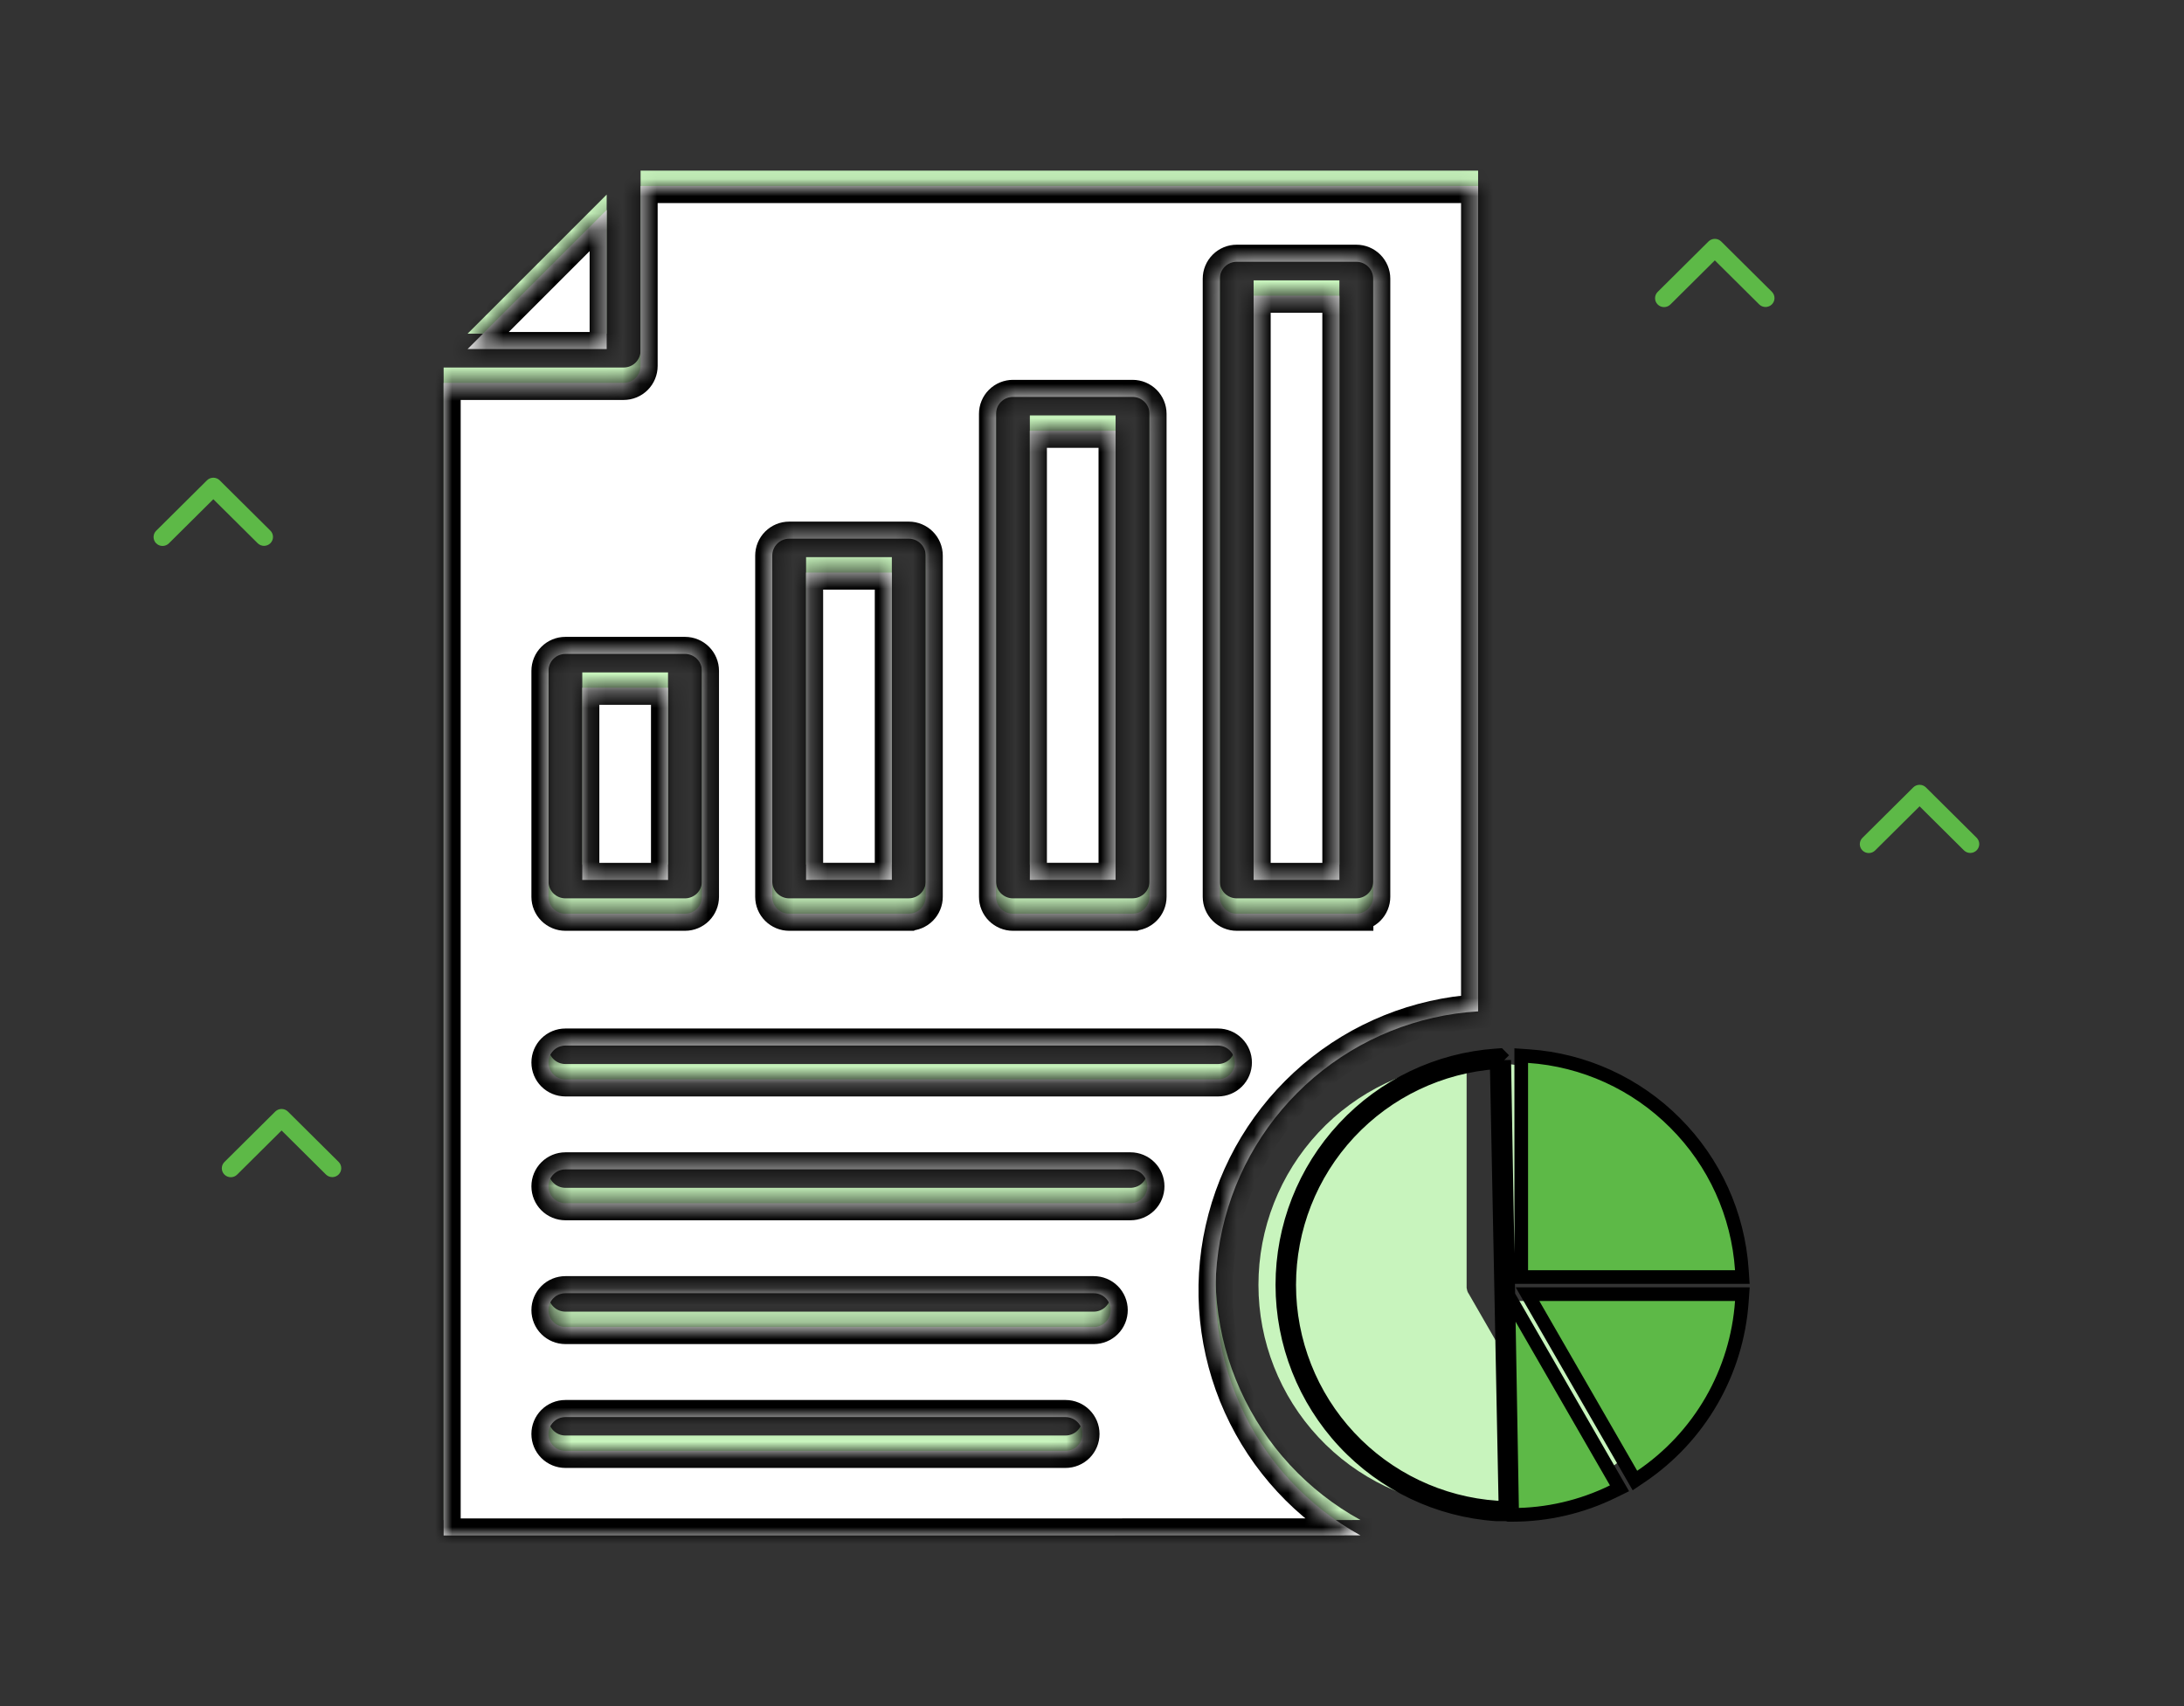 <svg width="128" height="100" viewBox="0 0 128 100" fill="none" xmlns="http://www.w3.org/2000/svg">
<rect x="0" y="0" width="128" height="100" fill="#333333" stroke="none"/>
<path d="M9.154 31.847C9.253 31.945 9.387 32 9.526 32C9.666 32 9.8 31.945 9.898 31.847L12.503 29.261L15.108 31.847C15.207 31.942 15.34 31.995 15.478 31.994C15.616 31.992 15.748 31.938 15.846 31.841C15.943 31.744 15.999 31.613 16 31.476C16.001 31.339 15.948 31.207 15.852 31.108L12.875 28.153C12.777 28.055 12.643 28 12.503 28C12.364 28 12.23 28.055 12.131 28.153L9.154 31.108C9.055 31.206 9 31.339 9 31.478C9 31.616 9.055 31.749 9.154 31.847Z" fill="#5DB947"/>
<path d="M13.154 68.847C13.253 68.945 13.387 69 13.526 69C13.666 69 13.8 68.945 13.898 68.847L16.503 66.261L19.108 68.847C19.207 68.942 19.34 68.995 19.478 68.994C19.616 68.993 19.748 68.938 19.846 68.841C19.943 68.744 19.999 68.613 20 68.476C20.001 68.339 19.948 68.207 19.852 68.108L16.875 65.153C16.777 65.055 16.643 65 16.503 65C16.364 65 16.23 65.055 16.131 65.153L13.154 68.108C13.055 68.206 13 68.339 13 68.478C13 68.616 13.055 68.749 13.154 68.847Z" fill="#5DB947"/>
<path d="M109.154 49.847C109.253 49.945 109.387 50 109.526 50C109.666 50 109.8 49.945 109.898 49.847L112.503 47.261L115.108 49.847C115.207 49.942 115.34 49.995 115.478 49.994C115.616 49.992 115.748 49.938 115.846 49.841C115.943 49.744 115.999 49.613 116 49.476C116.001 49.339 115.948 49.207 115.852 49.108L112.875 46.153C112.777 46.055 112.643 46 112.503 46C112.364 46 112.23 46.055 112.131 46.153L109.154 49.108C109.055 49.206 109 49.339 109 49.478C109 49.616 109.055 49.749 109.154 49.847Z" fill="#5DB947"/>
<path fill-rule="evenodd" clip-rule="evenodd" d="M94.15 86.207C95.798 85.093 97.171 83.618 98.164 81.894C99.158 80.17 99.746 78.242 99.885 76.255H88.415L94.15 86.207ZM85.956 62.301V75.379V75.423V75.444V75.461V75.483C85.958 75.497 85.96 75.511 85.964 75.524L85.969 75.546L85.974 75.564V75.569L85.978 75.586V75.591L85.983 75.607L85.988 75.627V75.635V75.642L85.996 75.66L86.001 75.675V75.68L86.008 75.695L86.014 75.708V75.714L86.021 75.727V75.731L86.03 75.749L86.04 75.767L86.045 75.774L86.049 75.781L86.07 75.814L92.554 87.063C90.768 87.939 88.805 88.393 86.816 88.39H86.669C86.594 88.371 86.517 88.361 86.44 88.361H85.924C82.623 88.135 79.53 86.662 77.272 84.24C75.013 81.819 73.756 78.628 73.755 75.314C73.754 72 75.009 68.809 77.266 66.386C79.523 63.962 82.615 62.488 85.915 62.26L85.956 62.301ZM96.091 66.101C93.864 63.864 90.901 62.514 87.754 62.301V74.451H99.885C99.672 71.299 98.324 68.332 96.091 66.101Z" fill="#C8F4BD"/>
<path fill-rule="evenodd" clip-rule="evenodd" d="M33.136 76.879C32.873 76.879 32.621 76.775 32.435 76.589C32.249 76.403 32.145 76.151 32.145 75.888C32.145 75.625 32.249 75.373 32.435 75.187C32.621 75.001 32.873 74.897 33.136 74.897H64.105C64.368 74.897 64.62 75.001 64.805 75.187C64.991 75.373 65.096 75.625 65.096 75.888C65.096 76.151 64.991 76.403 64.805 76.589C64.62 76.775 64.368 76.879 64.105 76.879H33.136ZM33.136 69.622C32.873 69.622 32.621 69.518 32.435 69.332C32.249 69.146 32.145 68.894 32.145 68.631C32.145 68.368 32.249 68.116 32.435 67.93C32.621 67.744 32.873 67.64 33.136 67.64H66.255C66.518 67.64 66.77 67.744 66.956 67.93C67.142 68.116 67.247 68.368 67.247 68.631C67.247 68.894 67.142 69.146 66.956 69.332C66.77 69.518 66.518 69.622 66.255 69.622H33.136ZM33.136 62.365C32.873 62.365 32.621 62.261 32.435 62.075C32.249 61.889 32.145 61.637 32.145 61.374C32.145 61.111 32.249 60.859 32.435 60.673C32.621 60.487 32.873 60.383 33.136 60.383H71.381C71.644 60.383 71.896 60.487 72.082 60.673C72.268 60.859 72.373 61.111 72.373 61.374C72.373 61.637 72.268 61.889 72.082 62.075C71.896 62.261 71.644 62.365 71.381 62.365H33.136ZM35.557 11.404L27.404 19.559H35.557V11.404ZM79.739 89.094C76.626 87.385 74.153 84.71 72.692 81.473C71.231 78.236 70.861 74.611 71.639 71.146C72.416 67.68 74.299 64.561 77.002 62.258C79.706 59.955 83.085 58.593 86.63 58.377V10H37.543V20.55C37.543 20.813 37.439 21.065 37.253 21.251C37.067 21.437 36.815 21.541 36.552 21.541H26V89.099C64.781 89.099 51.692 89.099 56.108 89.099C75.997 89.099 72.942 89.094 79.739 89.093V89.094ZM79.491 52.655H72.482C72.219 52.655 71.967 52.55 71.781 52.365C71.595 52.179 71.49 51.927 71.49 51.664V15.433C71.49 15.17 71.595 14.918 71.781 14.732C71.967 14.546 72.219 14.442 72.482 14.442H79.491C79.754 14.442 80.006 14.546 80.192 14.732C80.377 14.918 80.482 15.17 80.482 15.433V51.662C80.482 51.925 80.377 52.177 80.192 52.363C80.006 52.549 79.754 52.653 79.491 52.653V52.655ZM73.472 50.673V16.433H78.5V50.673H73.472ZM66.376 52.655H59.367C59.237 52.655 59.108 52.629 58.988 52.579C58.867 52.53 58.758 52.457 58.666 52.365C58.574 52.273 58.501 52.163 58.451 52.043C58.402 51.923 58.376 51.794 58.376 51.664V23.354C58.376 23.224 58.402 23.095 58.451 22.975C58.501 22.855 58.574 22.745 58.666 22.653C58.758 22.561 58.867 22.488 58.988 22.439C59.108 22.389 59.237 22.363 59.367 22.363H66.379C66.642 22.363 66.894 22.468 67.08 22.653C67.266 22.839 67.37 23.091 67.37 23.354V51.662C67.37 51.925 67.266 52.177 67.08 52.363C66.894 52.549 66.642 52.653 66.379 52.653L66.376 52.655ZM60.357 50.673V24.347H65.383V50.669L60.357 50.673ZM53.261 52.655H46.252C45.989 52.655 45.737 52.55 45.551 52.365C45.365 52.179 45.261 51.927 45.261 51.664V31.664C45.261 31.402 45.365 31.149 45.551 30.964C45.737 30.778 45.989 30.673 46.252 30.673H53.264C53.526 30.673 53.778 30.778 53.964 30.964C54.15 31.149 54.255 31.402 54.255 31.664V51.662C54.255 51.925 54.15 52.177 53.964 52.363C53.778 52.549 53.526 52.653 53.264 52.653L53.261 52.655ZM47.242 50.673V32.657H52.27V50.669L47.242 50.673ZM40.145 52.655H33.136C32.873 52.655 32.621 52.55 32.435 52.365C32.249 52.179 32.145 51.927 32.145 51.664V38.419C32.145 38.156 32.249 37.904 32.435 37.718C32.621 37.532 32.873 37.427 33.136 37.427H40.148C40.411 37.427 40.663 37.532 40.849 37.718C41.035 37.904 41.139 38.156 41.139 38.419V51.664C41.139 51.927 41.035 52.179 40.849 52.365C40.663 52.55 40.411 52.655 40.148 52.655H40.145ZM34.126 50.673V39.41H39.153V50.673H34.126ZM33.135 84.139C32.872 84.139 32.62 84.034 32.434 83.849C32.249 83.663 32.144 83.41 32.144 83.148C32.144 82.885 32.249 82.633 32.434 82.447C32.62 82.261 32.872 82.156 33.135 82.156H62.45C62.712 82.156 62.965 82.261 63.15 82.447C63.336 82.633 63.441 82.885 63.441 83.148C63.441 83.41 63.336 83.663 63.15 83.849C62.965 84.034 62.712 84.139 62.45 84.139H33.135Z" fill="#C8F4BD"/>
<mask id="path-6-inside-1_163_689" fill="white">
<path fill-rule="evenodd" clip-rule="evenodd" d="M33.136 77.78C32.873 77.78 32.621 77.676 32.435 77.49C32.249 77.304 32.145 77.052 32.145 76.789C32.145 76.526 32.249 76.274 32.435 76.088C32.621 75.902 32.873 75.798 33.136 75.798H64.105C64.368 75.798 64.62 75.902 64.805 76.088C64.991 76.274 65.096 76.526 65.096 76.789C65.096 77.052 64.991 77.304 64.805 77.49C64.62 77.676 64.368 77.78 64.105 77.78H33.136ZM33.136 70.523C32.873 70.523 32.621 70.419 32.435 70.233C32.249 70.047 32.145 69.795 32.145 69.532C32.145 69.269 32.249 69.017 32.435 68.831C32.621 68.645 32.873 68.541 33.136 68.541H66.255C66.518 68.541 66.77 68.645 66.956 68.831C67.142 69.017 67.247 69.269 67.247 69.532C67.247 69.795 67.142 70.047 66.956 70.233C66.77 70.419 66.518 70.523 66.255 70.523H33.136ZM33.136 63.266C32.873 63.266 32.621 63.162 32.435 62.976C32.249 62.79 32.145 62.538 32.145 62.275C32.145 62.013 32.249 61.76 32.435 61.575C32.621 61.389 32.873 61.284 33.136 61.284H71.381C71.644 61.284 71.896 61.389 72.082 61.575C72.268 61.76 72.373 62.013 72.373 62.275C72.373 62.538 72.268 62.79 72.082 62.976C71.896 63.162 71.644 63.266 71.381 63.266H33.136ZM35.557 12.305L27.404 20.46H35.557V12.305ZM79.739 89.996C76.626 88.286 74.153 85.611 72.692 82.374C71.231 79.137 70.861 75.512 71.639 72.047C72.416 68.581 74.299 65.462 77.002 63.159C79.706 60.856 83.085 59.494 86.63 59.279V10.901H37.543V21.451C37.543 21.714 37.439 21.966 37.253 22.152C37.067 22.338 36.815 22.442 36.552 22.442H26V90C64.781 90 51.692 90 56.108 90C75.997 90 72.942 89.995 79.739 89.994V89.996ZM79.491 53.556H72.482C72.219 53.556 71.967 53.452 71.781 53.266C71.595 53.08 71.49 52.828 71.49 52.565V16.334C71.49 16.072 71.595 15.819 71.781 15.633C71.967 15.448 72.219 15.343 72.482 15.343H79.491C79.754 15.343 80.006 15.448 80.192 15.633C80.377 15.819 80.482 16.072 80.482 16.334V52.563C80.482 52.826 80.377 53.078 80.192 53.264C80.006 53.45 79.754 53.554 79.491 53.554V53.556ZM73.472 51.574V17.334H78.5V51.574H73.472ZM66.376 53.556H59.367C59.237 53.556 59.108 53.53 58.988 53.481C58.867 53.431 58.758 53.358 58.666 53.266C58.574 53.174 58.501 53.064 58.451 52.944C58.402 52.824 58.376 52.695 58.376 52.565V24.255C58.376 24.125 58.402 23.996 58.451 23.876C58.501 23.756 58.574 23.646 58.666 23.555C58.758 23.462 58.867 23.39 58.988 23.34C59.108 23.29 59.237 23.264 59.367 23.264H66.379C66.642 23.264 66.894 23.369 67.08 23.555C67.266 23.74 67.37 23.992 67.37 24.255V52.563C67.37 52.826 67.266 53.078 67.08 53.264C66.894 53.45 66.642 53.554 66.379 53.554L66.376 53.556ZM60.357 51.574V25.248H65.383V51.57L60.357 51.574ZM53.261 53.556H46.252C45.989 53.556 45.737 53.452 45.551 53.266C45.365 53.08 45.261 52.828 45.261 52.565V32.566C45.261 32.303 45.365 32.051 45.551 31.865C45.737 31.679 45.989 31.574 46.252 31.574H53.264C53.526 31.574 53.778 31.679 53.964 31.865C54.15 32.051 54.255 32.303 54.255 32.566V52.563C54.255 52.826 54.15 53.078 53.964 53.264C53.778 53.45 53.526 53.554 53.264 53.554L53.261 53.556ZM47.242 51.574V33.559H52.27V51.57L47.242 51.574ZM40.145 53.556H33.136C32.873 53.556 32.621 53.452 32.435 53.266C32.249 53.08 32.145 52.828 32.145 52.565V39.32C32.145 39.057 32.249 38.805 32.435 38.619C32.621 38.433 32.873 38.329 33.136 38.329H40.148C40.411 38.329 40.663 38.433 40.849 38.619C41.035 38.805 41.139 39.057 41.139 39.32V52.565C41.139 52.828 41.035 53.08 40.849 53.266C40.663 53.452 40.411 53.556 40.148 53.556H40.145ZM34.126 51.574V40.311H39.153V51.574H34.126ZM33.135 85.04C32.872 85.04 32.62 84.936 32.434 84.75C32.249 84.564 32.144 84.312 32.144 84.049C32.144 83.786 32.249 83.534 32.434 83.348C32.62 83.162 32.872 83.058 33.135 83.058H62.45C62.712 83.058 62.965 83.162 63.15 83.348C63.336 83.534 63.441 83.786 63.441 84.049C63.441 84.312 63.336 84.564 63.15 84.75C62.965 84.936 62.712 85.04 62.45 85.04H33.135Z"/>
</mask>
<path fill-rule="evenodd" clip-rule="evenodd" d="M33.136 77.78C32.873 77.78 32.621 77.676 32.435 77.49C32.249 77.304 32.145 77.052 32.145 76.789C32.145 76.526 32.249 76.274 32.435 76.088C32.621 75.902 32.873 75.798 33.136 75.798H64.105C64.368 75.798 64.62 75.902 64.805 76.088C64.991 76.274 65.096 76.526 65.096 76.789C65.096 77.052 64.991 77.304 64.805 77.49C64.62 77.676 64.368 77.78 64.105 77.78H33.136ZM33.136 70.523C32.873 70.523 32.621 70.419 32.435 70.233C32.249 70.047 32.145 69.795 32.145 69.532C32.145 69.269 32.249 69.017 32.435 68.831C32.621 68.645 32.873 68.541 33.136 68.541H66.255C66.518 68.541 66.77 68.645 66.956 68.831C67.142 69.017 67.247 69.269 67.247 69.532C67.247 69.795 67.142 70.047 66.956 70.233C66.77 70.419 66.518 70.523 66.255 70.523H33.136ZM33.136 63.266C32.873 63.266 32.621 63.162 32.435 62.976C32.249 62.79 32.145 62.538 32.145 62.275C32.145 62.013 32.249 61.76 32.435 61.575C32.621 61.389 32.873 61.284 33.136 61.284H71.381C71.644 61.284 71.896 61.389 72.082 61.575C72.268 61.76 72.373 62.013 72.373 62.275C72.373 62.538 72.268 62.79 72.082 62.976C71.896 63.162 71.644 63.266 71.381 63.266H33.136ZM35.557 12.305L27.404 20.46H35.557V12.305ZM79.739 89.996C76.626 88.286 74.153 85.611 72.692 82.374C71.231 79.137 70.861 75.512 71.639 72.047C72.416 68.581 74.299 65.462 77.002 63.159C79.706 60.856 83.085 59.494 86.63 59.279V10.901H37.543V21.451C37.543 21.714 37.439 21.966 37.253 22.152C37.067 22.338 36.815 22.442 36.552 22.442H26V90C64.781 90 51.692 90 56.108 90C75.997 90 72.942 89.995 79.739 89.994V89.996ZM79.491 53.556H72.482C72.219 53.556 71.967 53.452 71.781 53.266C71.595 53.08 71.49 52.828 71.49 52.565V16.334C71.49 16.072 71.595 15.819 71.781 15.633C71.967 15.448 72.219 15.343 72.482 15.343H79.491C79.754 15.343 80.006 15.448 80.192 15.633C80.377 15.819 80.482 16.072 80.482 16.334V52.563C80.482 52.826 80.377 53.078 80.192 53.264C80.006 53.45 79.754 53.554 79.491 53.554V53.556ZM73.472 51.574V17.334H78.5V51.574H73.472ZM66.376 53.556H59.367C59.237 53.556 59.108 53.53 58.988 53.481C58.867 53.431 58.758 53.358 58.666 53.266C58.574 53.174 58.501 53.064 58.451 52.944C58.402 52.824 58.376 52.695 58.376 52.565V24.255C58.376 24.125 58.402 23.996 58.451 23.876C58.501 23.756 58.574 23.646 58.666 23.555C58.758 23.462 58.867 23.39 58.988 23.34C59.108 23.29 59.237 23.264 59.367 23.264H66.379C66.642 23.264 66.894 23.369 67.08 23.555C67.266 23.74 67.37 23.992 67.37 24.255V52.563C67.37 52.826 67.266 53.078 67.08 53.264C66.894 53.45 66.642 53.554 66.379 53.554L66.376 53.556ZM60.357 51.574V25.248H65.383V51.57L60.357 51.574ZM53.261 53.556H46.252C45.989 53.556 45.737 53.452 45.551 53.266C45.365 53.08 45.261 52.828 45.261 52.565V32.566C45.261 32.303 45.365 32.051 45.551 31.865C45.737 31.679 45.989 31.574 46.252 31.574H53.264C53.526 31.574 53.778 31.679 53.964 31.865C54.15 32.051 54.255 32.303 54.255 32.566V52.563C54.255 52.826 54.15 53.078 53.964 53.264C53.778 53.45 53.526 53.554 53.264 53.554L53.261 53.556ZM47.242 51.574V33.559H52.27V51.57L47.242 51.574ZM40.145 53.556H33.136C32.873 53.556 32.621 53.452 32.435 53.266C32.249 53.08 32.145 52.828 32.145 52.565V39.32C32.145 39.057 32.249 38.805 32.435 38.619C32.621 38.433 32.873 38.329 33.136 38.329H40.148C40.411 38.329 40.663 38.433 40.849 38.619C41.035 38.805 41.139 39.057 41.139 39.32V52.565C41.139 52.828 41.035 53.08 40.849 53.266C40.663 53.452 40.411 53.556 40.148 53.556H40.145ZM34.126 51.574V40.311H39.153V51.574H34.126ZM33.135 85.04C32.872 85.04 32.62 84.936 32.434 84.75C32.249 84.564 32.144 84.312 32.144 84.049C32.144 83.786 32.249 83.534 32.434 83.348C32.62 83.162 32.872 83.058 33.135 83.058H62.45C62.712 83.058 62.965 83.162 63.15 83.348C63.336 83.534 63.441 83.786 63.441 84.049C63.441 84.312 63.336 84.564 63.15 84.75C62.965 84.936 62.712 85.04 62.45 85.04H33.135Z" fill="white"/>
<path d="M86.649 75.869H86.149V75.931L86.164 75.991L86.649 75.869ZM86.654 75.887H87.154V75.826L87.139 75.766L86.654 75.887ZM86.149 75.864V75.869H87.149V75.864H86.149ZM86.164 75.991L86.169 76.009L87.139 75.766L87.135 75.748L86.164 75.991ZM86.154 75.887V75.894H87.154V75.887H86.154ZM86.166 75.932V75.941H87.166V75.932H86.166ZM86.166 75.941V75.949H87.166V75.941H86.166ZM33.136 77.78V76.78V77.78ZM33.136 75.798V76.798V75.798ZM64.105 77.78V76.78V77.78ZM33.136 70.523V69.523V70.523ZM33.136 68.541V69.541V68.541ZM66.255 70.523V69.523V70.523ZM35.557 12.305H36.557V9.89L34.85 11.598L35.557 12.305ZM27.404 20.46L26.697 19.753L24.99 21.46H27.404V20.46ZM35.557 20.46V21.46H36.557V20.46H35.557ZM79.739 89.996L79.258 90.872L80.739 91.686V89.996H79.739ZM86.63 59.279L86.691 60.277L87.63 60.219V59.279H86.63ZM86.63 10.901H87.63V9.901H86.63V10.901ZM37.543 10.901V9.901H36.543V10.901H37.543ZM37.543 21.451H38.543H37.543ZM36.552 22.442V23.442V22.442ZM26 22.442V21.442H25V22.442H26ZM26 90H25V91H26V90ZM79.739 89.994H80.739V88.994L79.739 88.994L79.739 89.994ZM79.491 53.556V54.556H80.491V53.556H79.491ZM72.482 53.556V52.556V53.556ZM79.491 15.343V14.343V15.343ZM80.482 16.334H79.482H80.482ZM80.482 52.563H79.482H80.482ZM79.491 53.554V52.554H78.491V53.554H79.491ZM73.472 51.574H72.472V52.574H73.472V51.574ZM73.472 17.334V16.334H72.472V17.334H73.472ZM78.5 17.334H79.5V16.334H78.5V17.334ZM78.5 51.574V52.574H79.5V51.574H78.5ZM66.376 53.556V54.556H66.679L66.931 54.388L66.376 53.556ZM59.367 53.556V52.556V53.556ZM66.379 23.264V22.264V23.264ZM67.37 52.563H66.37H67.37ZM66.379 53.554V52.554H66.076L65.824 52.722L66.379 53.554ZM60.357 51.574H59.357V52.575L60.358 52.574L60.357 51.574ZM60.357 25.248V24.248H59.357V25.248H60.357ZM65.383 25.248H66.383V24.248H65.383V25.248ZM65.383 51.57L65.384 52.57L66.383 52.569V51.57H65.383ZM53.261 53.556V54.556H53.563L53.816 54.388L53.261 53.556ZM46.252 53.556V52.556V53.556ZM45.261 32.566H44.261H45.261ZM53.264 31.574V30.574V31.574ZM53.264 53.554V52.554H52.961L52.709 52.722L53.264 53.554ZM47.242 51.574H46.242V52.575L47.243 52.574L47.242 51.574ZM47.242 33.559V32.559H46.242V33.559H47.242ZM52.27 33.559H53.27V32.559H52.27V33.559ZM52.27 51.57L52.271 52.57L53.27 52.569V51.57H52.27ZM33.136 53.556V52.556V53.556ZM32.145 39.32H33.145H32.145ZM40.148 38.329V37.329V38.329ZM34.126 51.574H33.126V52.574H34.126V51.574ZM34.126 40.311V39.311H33.126V40.311H34.126ZM39.153 40.311H40.153V39.311H39.153V40.311ZM39.153 51.574V52.574H40.153V51.574H39.153ZM33.135 85.04V84.04V85.04ZM33.135 83.058V84.058V83.058ZM62.45 85.04V84.04V85.04ZM33.136 76.78C33.139 76.78 33.141 76.781 33.142 76.783L31.728 78.197C32.102 78.57 32.608 78.78 33.136 78.78V76.78ZM33.142 76.783C33.144 76.784 33.145 76.787 33.145 76.789H31.145C31.145 77.317 31.355 77.824 31.728 78.197L33.142 76.783ZM33.145 76.789C33.145 76.791 33.144 76.794 33.142 76.795L31.728 75.381C31.355 75.755 31.145 76.261 31.145 76.789H33.145ZM33.142 76.795C33.141 76.797 33.139 76.798 33.136 76.798V74.798C32.608 74.798 32.102 75.008 31.728 75.381L33.142 76.795ZM33.136 76.798H64.105V74.798H33.136V76.798ZM64.105 76.798C64.102 76.798 64.1 76.797 64.098 76.795L65.513 75.381C65.139 75.008 64.633 74.798 64.105 74.798V76.798ZM64.098 76.795C64.097 76.794 64.096 76.791 64.096 76.789H66.096C66.096 76.261 65.886 75.755 65.513 75.381L64.098 76.795ZM64.096 76.789C64.096 76.787 64.097 76.784 64.098 76.783L65.513 78.197C65.886 77.824 66.096 77.317 66.096 76.789H64.096ZM64.098 76.783C64.1 76.781 64.102 76.78 64.105 76.78V78.78C64.633 78.78 65.139 78.57 65.513 78.197L64.098 76.783ZM64.105 76.78H33.136V78.78H64.105V76.78ZM33.136 69.523C33.139 69.523 33.141 69.524 33.142 69.526L31.728 70.94C32.102 71.314 32.608 71.523 33.136 71.523V69.523ZM33.142 69.526C33.144 69.528 33.145 69.53 33.145 69.532H31.145C31.145 70.06 31.355 70.567 31.728 70.94L33.142 69.526ZM33.145 69.532C33.145 69.535 33.144 69.537 33.142 69.538L31.728 68.124C31.355 68.498 31.145 69.004 31.145 69.532H33.145ZM33.142 69.538C33.141 69.54 33.139 69.541 33.136 69.541V67.541C32.608 67.541 32.102 67.751 31.728 68.124L33.142 69.538ZM33.136 69.541H66.255V67.541H33.136V69.541ZM66.255 69.541C66.253 69.541 66.251 69.54 66.249 69.538L67.663 68.124C67.29 67.751 66.784 67.541 66.255 67.541V69.541ZM66.249 69.538C66.248 69.537 66.247 69.535 66.247 69.532H68.247C68.247 69.004 68.037 68.498 67.663 68.124L66.249 69.538ZM66.247 69.532C66.247 69.53 66.248 69.528 66.249 69.526L67.663 70.94C68.037 70.567 68.247 70.06 68.247 69.532H66.247ZM66.249 69.526C66.251 69.524 66.253 69.523 66.255 69.523V71.523C66.784 71.523 67.29 71.314 67.663 70.94L66.249 69.526ZM66.255 69.523H33.136V71.523H66.255V69.523ZM33.136 62.266C33.139 62.266 33.141 62.267 33.142 62.269L31.728 63.683C32.102 64.057 32.608 64.266 33.136 64.266V62.266ZM33.142 62.269C33.144 62.271 33.145 62.273 33.145 62.275H31.145C31.145 62.803 31.355 63.31 31.728 63.683L33.142 62.269ZM33.145 62.275C33.145 62.278 33.144 62.28 33.142 62.282L31.728 60.867C31.355 61.241 31.145 61.747 31.145 62.275H33.145ZM33.142 62.282C33.141 62.283 33.139 62.284 33.136 62.284V60.284C32.608 60.284 32.102 60.494 31.728 60.867L33.142 62.282ZM33.136 62.284H71.381V60.284H33.136V62.284ZM71.381 62.284C71.379 62.284 71.377 62.283 71.375 62.282L72.789 60.867C72.416 60.494 71.909 60.284 71.381 60.284V62.284ZM71.375 62.282C71.374 62.28 71.373 62.278 71.373 62.275H73.373C73.373 61.747 73.163 61.241 72.789 60.867L71.375 62.282ZM71.373 62.275C71.373 62.273 71.374 62.271 71.375 62.269L72.789 63.683C73.163 63.31 73.373 62.803 73.373 62.275H71.373ZM71.375 62.269C71.377 62.267 71.379 62.266 71.381 62.266V64.266C71.909 64.266 72.416 64.057 72.789 63.683L71.375 62.269ZM71.381 62.266H33.136V64.266H71.381V62.266ZM34.85 11.598L26.697 19.753L28.111 21.167L36.264 13.012L34.85 11.598ZM27.404 21.46H35.557V19.46H27.404V21.46ZM36.557 20.46V12.305H34.557V20.46H36.557ZM80.221 89.119C77.298 87.514 74.975 85.002 73.603 81.963L71.78 82.785C73.331 86.22 75.955 89.058 79.258 90.872L80.221 89.119ZM73.603 81.963C72.231 78.923 71.884 75.52 72.614 72.266L70.663 71.828C69.838 75.505 70.23 79.35 71.78 82.785L73.603 81.963ZM72.614 72.266C73.344 69.012 75.112 66.083 77.651 63.92L76.354 62.398C73.485 64.841 71.488 68.151 70.663 71.828L72.614 72.266ZM77.651 63.92C80.19 61.758 83.362 60.479 86.691 60.277L86.57 58.28C82.808 58.509 79.223 59.955 76.354 62.398L77.651 63.92ZM87.63 59.279V10.901H85.63V59.279H87.63ZM86.63 9.901H37.543V11.901H86.63V9.901ZM36.543 10.901V21.451H38.543V10.901H36.543ZM36.543 21.451C36.543 21.449 36.544 21.447 36.546 21.445L37.96 22.859C38.333 22.486 38.543 21.979 38.543 21.451H36.543ZM36.546 21.445C36.547 21.443 36.55 21.442 36.552 21.442V23.442C37.08 23.442 37.587 23.233 37.96 22.859L36.546 21.445ZM36.552 21.442H26V23.442H36.552V21.442ZM25 22.442V90H27V22.442H25ZM26 91C26.076 91 26.151 91 26.227 91C26.302 91 26.377 91 26.452 91C26.527 91 26.602 91 26.676 91C26.751 91 26.825 91 26.899 91C26.974 91 27.048 91 27.121 91C27.195 91 27.269 91 27.342 91C27.416 91 27.489 91 27.562 91C27.635 91 27.707 91 27.78 91C27.853 91 27.925 91 27.997 91C28.07 91 28.142 91 28.213 91C28.285 91 28.357 91 28.428 91C28.5 91 28.571 91 28.642 91C28.713 91 28.784 91 28.855 91C28.926 91 28.996 91 29.066 91C29.137 91 29.207 91 29.277 91C29.347 91 29.416 91 29.486 91C29.555 91 29.625 91 29.694 91C29.763 91 29.832 91 29.901 91C29.97 91 30.038 91 30.107 91C30.175 91 30.243 91 30.311 91C30.379 91 30.447 91 30.515 91C30.583 91 30.65 91 30.717 91C30.785 91 30.852 91 30.919 91C30.986 91 31.052 91 31.119 91C31.185 91 31.252 91 31.318 91C31.384 91 31.45 91 31.516 91C31.582 91 31.647 91 31.713 91C31.778 91 31.843 91 31.909 91C31.974 91 32.038 91 32.103 91C32.168 91 32.232 91 32.297 91C32.361 91 32.425 91 32.489 91C32.553 91 32.617 91 32.681 91C32.744 91 32.808 91 32.871 91C32.934 91 32.997 91 33.06 91C33.123 91 33.186 91 33.248 91C33.311 91 33.373 91 33.435 91C33.497 91 33.559 91 33.621 91C33.683 91 33.745 91 33.806 91C33.868 91 33.929 91 33.99 91C34.051 91 34.112 91 34.173 91C34.233 91 34.294 91 34.354 91C34.415 91 34.475 91 34.535 91C34.595 91 34.655 91 34.715 91C34.774 91 34.834 91 34.893 91C34.952 91 35.012 91 35.071 91C35.13 91 35.188 91 35.247 91C35.306 91 35.364 91 35.422 91C35.481 91 35.539 91 35.597 91C35.655 91 35.712 91 35.77 91C35.828 91 35.885 91 35.942 91C36 91 36.057 91 36.114 91C36.17 91 36.227 91 36.284 91C36.34 91 36.397 91 36.453 91C36.509 91 36.565 91 36.621 91C36.677 91 36.733 91 36.788 91C36.844 91 36.899 91 36.954 91C37.01 91 37.065 91 37.119 91C37.174 91 37.229 91 37.283 91C37.338 91 37.392 91 37.447 91C37.501 91 37.555 91 37.609 91C37.663 91 37.716 91 37.77 91C37.823 91 37.877 91 37.93 91C37.983 91 38.036 91 38.089 91C38.142 91 38.194 91 38.247 91C38.3 91 38.352 91 38.404 91C38.456 91 38.508 91 38.56 91C38.612 91 38.664 91 38.715 91C38.767 91 38.818 91 38.87 91C38.921 91 38.972 91 39.023 91C39.074 91 39.124 91 39.175 91C39.226 91 39.276 91 39.326 91C39.377 91 39.427 91 39.477 91C39.526 91 39.576 91 39.626 91C39.675 91 39.725 91 39.774 91C39.824 91 39.873 91 39.922 91C39.971 91 40.019 91 40.068 91C40.117 91 40.165 91 40.214 91C40.262 91 40.31 91 40.358 91C40.406 91 40.454 91 40.502 91C40.549 91 40.597 91 40.644 91C40.692 91 40.739 91 40.786 91C40.833 91 40.88 91 40.927 91C40.974 91 41.02 91 41.067 91C41.113 91 41.159 91 41.206 91C41.252 91 41.298 91 41.343 91C41.389 91 41.435 91 41.481 91C41.526 91 41.572 91 41.617 91C41.662 91 41.707 91 41.752 91C41.797 91 41.842 91 41.886 91C41.931 91 41.975 91 42.02 91C42.064 91 42.108 91 42.152 91C42.196 91 42.24 91 42.284 91C42.327 91 42.371 91 42.414 91C42.458 91 42.501 91 42.544 91C42.587 91 42.63 91 42.673 91C42.716 91 42.759 91 42.801 91C42.844 91 42.886 91 42.928 91C42.97 91 43.013 91 43.054 91C43.096 91 43.138 91 43.18 91C43.221 91 43.263 91 43.304 91C43.346 91 43.387 91 43.428 91C43.469 91 43.51 91 43.55 91C43.591 91 43.632 91 43.672 91C43.713 91 43.753 91 43.793 91C43.834 91 43.873 91 43.913 91C43.953 91 43.993 91 44.033 91C44.072 91 44.112 91 44.151 91C44.19 91 44.23 91 44.269 91C44.308 91 44.346 91 44.385 91C44.424 91 44.463 91 44.501 91C44.539 91 44.578 91 44.616 91C44.654 91 44.692 91 44.73 91C44.768 91 44.806 91 44.843 91C44.881 91 44.919 91 44.956 91C44.993 91 45.031 91 45.068 91C45.105 91 45.142 91 45.178 91C45.215 91 45.252 91 45.288 91C45.325 91 45.361 91 45.398 91C45.434 91 45.47 91 45.506 91C45.542 91 45.578 91 45.613 91C45.649 91 45.685 91 45.72 91C45.755 91 45.791 91 45.826 91C45.861 91 45.896 91 45.931 91C45.966 91 46.001 91 46.035 91C46.07 91 46.104 91 46.139 91C46.173 91 46.207 91 46.241 91C46.275 91 46.309 91 46.343 91C46.377 91 46.411 91 46.444 91C46.478 91 46.511 91 46.544 91C46.578 91 46.611 91 46.644 91C46.677 91 46.71 91 46.743 91C46.776 91 46.808 91 46.841 91C46.873 91 46.906 91 46.938 91C46.97 91 47.002 91 47.034 91C47.066 91 47.098 91 47.13 91C47.162 91 47.193 91 47.225 91C47.256 91 47.288 91 47.319 91C47.35 91 47.381 91 47.412 91C47.443 91 47.474 91 47.505 91C47.535 91 47.566 91 47.596 91C47.627 91 47.657 91 47.687 91C47.718 91 47.748 91 47.778 91C47.808 91 47.837 91 47.867 91C47.897 91 47.927 91 47.956 91C47.986 91 48.015 91 48.044 91C48.073 91 48.102 91 48.131 91C48.16 91 48.189 91 48.218 91C48.247 91 48.275 91 48.304 91C48.332 91 48.361 91 48.389 91C48.417 91 48.445 91 48.473 91C48.501 91 48.529 91 48.557 91C48.585 91 48.612 91 48.64 91C48.668 91 48.695 91 48.722 91C48.75 91 48.777 91 48.804 91C48.831 91 48.858 91 48.885 91C48.911 91 48.938 91 48.965 91C48.991 91 49.018 91 49.044 91C49.071 91 49.097 91 49.123 91C49.149 91 49.175 91 49.201 91C49.227 91 49.253 91 49.278 91C49.304 91 49.329 91 49.355 91C49.38 91 49.406 91 49.431 91C49.456 91 49.481 91 49.506 91C49.531 91 49.556 91 49.581 91C49.605 91 49.63 91 49.654 91C49.679 91 49.703 91 49.728 91C49.752 91 49.776 91 49.8 91C49.824 91 49.848 91 49.872 91C49.896 91 49.92 91 49.943 91C49.967 91 49.99 91 50.014 91C50.037 91 50.061 91 50.084 91C50.107 91 50.13 91 50.153 91C50.176 91 50.199 91 50.222 91C50.244 91 50.267 91 50.29 91C50.312 91 50.334 91 50.357 91C50.379 91 50.401 91 50.423 91C50.446 91 50.468 91 50.489 91C50.511 91 50.533 91 50.555 91C50.577 91 50.598 91 50.62 91C50.641 91 50.662 91 50.684 91C50.705 91 50.726 91 50.747 91C50.768 91 50.789 91 50.81 91C50.831 91 50.852 91 50.872 91C50.893 91 50.913 91 50.934 91C50.954 91 50.974 91 50.995 91C51.015 91 51.035 91 51.055 91C51.075 91 51.095 91 51.115 91C51.135 91 51.154 91 51.174 91C51.194 91 51.213 91 51.233 91C51.252 91 51.271 91 51.291 91C51.31 91 51.329 91 51.348 91C51.367 91 51.386 91 51.405 91C51.423 91 51.442 91 51.461 91C51.479 91 51.498 91 51.516 91C51.535 91 51.553 91 51.571 91C51.59 91 51.608 91 51.626 91C51.644 91 51.662 91 51.679 91C51.697 91 51.715 91 51.733 91C51.75 91 51.768 91 51.785 91C51.803 91 51.82 91 51.837 91C51.855 91 51.872 91 51.889 91C51.906 91 51.923 91 51.94 91C51.957 91 51.974 91 51.99 91C52.007 91 52.024 91 52.04 91C52.057 91 52.073 91 52.09 91C52.106 91 52.122 91 52.138 91C52.154 91 52.171 91 52.187 91C52.203 91 52.218 91 52.234 91C52.25 91 52.266 91 52.281 91C52.297 91 52.312 91 52.328 91C52.343 91 52.359 91 52.374 91C52.389 91 52.404 91 52.419 91C52.434 91 52.45 91 52.464 91C52.479 91 52.494 91 52.509 91C52.523 91 52.538 91 52.553 91C52.567 91 52.582 91 52.596 91C52.611 91 52.625 91 52.639 91C52.653 91 52.667 91 52.681 91C52.695 91 52.709 91 52.723 91C52.737 91 52.751 91 52.765 91C52.778 91 52.792 91 52.805 91C52.819 91 52.832 91 52.846 91C52.859 91 52.872 91 52.886 91C52.899 91 52.912 91 52.925 91C52.938 91 52.951 91 52.964 91C52.977 91 52.989 91 53.002 91C53.015 91 53.028 91 53.04 91C53.053 91 53.065 91 53.078 91C53.09 91 53.102 91 53.114 91C53.127 91 53.139 91 53.151 91C53.163 91 53.175 91 53.187 91C53.199 91 53.211 91 53.222 91C53.234 91 53.246 91 53.257 91C53.269 91 53.281 91 53.292 91C53.303 91 53.315 91 53.326 91C53.337 91 53.349 91 53.36 91C53.371 91 53.382 91 53.393 91C53.404 91 53.415 91 53.426 91C53.436 91 53.447 91 53.458 91C53.468 91 53.479 91 53.49 91C53.5 91 53.511 91 53.521 91C53.532 91 53.542 91 53.552 91C53.562 91 53.572 91 53.583 91C53.593 91 53.603 91 53.613 91C53.623 91 53.633 91 53.642 91C53.652 91 53.662 91 53.672 91C53.681 91 53.691 91 53.7 91C53.71 91 53.719 91 53.729 91C53.738 91 53.748 91 53.757 91C53.766 91 53.775 91 53.784 91C53.793 91 53.802 91 53.811 91C53.82 91 53.829 91 53.838 91C53.847 91 53.856 91 53.864 91C53.873 91 53.882 91 53.89 91C53.899 91 53.907 91 53.916 91C53.924 91 53.933 91 53.941 91C53.949 91 53.958 91 53.966 91C53.974 91 53.982 91 53.99 91C53.998 91 54.006 91 54.014 91C54.022 91 54.03 91 54.038 91C54.045 91 54.053 91 54.061 91C54.069 91 54.076 91 54.084 91C54.091 91 54.099 91 54.106 91C54.114 91 54.121 91 54.128 91C54.135 91 54.143 91 54.15 91C54.157 91 54.164 91 54.171 91C54.178 91 54.185 91 54.192 91C54.199 91 54.206 91 54.213 91C54.22 91 54.226 91 54.233 91C54.24 91 54.246 91 54.253 91C54.26 91 54.266 91 54.273 91C54.279 91 54.285 91 54.292 91C54.298 91 54.304 91 54.31 91C54.317 91 54.323 91 54.329 91C54.335 91 54.341 91 54.347 91C54.353 91 54.359 91 54.365 91C54.371 91 54.377 91 54.383 91C54.388 91 54.394 91 54.4 91C54.406 91 54.411 91 54.417 91C54.422 91 54.428 91 54.433 91C54.439 91 54.444 91 54.449 91C54.455 91 54.46 91 54.465 91C54.471 91 54.476 91 54.481 91C54.486 91 54.491 91 54.496 91C54.501 91 54.506 91 54.511 91C54.516 91 54.521 91 54.526 91C54.531 91 54.535 91 54.54 91C54.545 91 54.55 91 54.554 91C54.559 91 54.564 91 54.568 91C54.573 91 54.577 91 54.582 91C54.586 91 54.59 91 54.595 91C54.599 91 54.603 91 54.608 91C54.612 91 54.616 91 54.62 91C54.625 91 54.629 91 54.633 91C54.637 91 54.641 91 54.645 91C54.649 91 54.653 91 54.657 91C54.661 91 54.664 91 54.668 91C54.672 91 54.676 91 54.679 91C54.683 91 54.687 91 54.691 91C54.694 91 54.698 91 54.701 91C54.705 91 54.708 91 54.712 91C54.715 91 54.719 91 54.722 91C54.725 91 54.729 91 54.732 91C54.735 91 54.739 91 54.742 91C54.745 91 54.748 91 54.751 91C54.754 91 54.758 91 54.761 91C54.764 91 54.767 91 54.77 91C54.773 91 54.775 91 54.778 91C54.781 91 54.784 91 54.787 91C54.79 91 54.792 91 54.795 91C54.798 91 54.801 91 54.803 91C54.806 91 54.809 91 54.811 91C54.814 91 54.816 91 54.819 91C54.821 91 54.824 91 54.826 91C54.829 91 54.831 91 54.834 91C54.836 91 54.838 91 54.841 91C54.843 91 54.845 91 54.847 91C54.85 91 54.852 91 54.854 91C54.856 91 54.858 91 54.86 91C54.862 91 54.865 91 54.867 91C54.869 91 54.871 91 54.873 91C54.875 91 54.877 91 54.878 91C54.88 91 54.882 91 54.884 91C54.886 91 54.888 91 54.889 91C54.891 91 54.893 91 54.895 91C54.897 91 54.898 91 54.9 91C54.901 91 54.903 91 54.905 91C54.906 91 54.908 91 54.91 91C54.911 91 54.913 91 54.914 91C54.916 91 54.917 91 54.919 91C54.92 91 54.921 91 54.923 91C54.924 91 54.925 91 54.927 91C54.928 91 54.929 91 54.931 91C54.932 91 54.933 91 54.934 91C54.936 91 54.937 91 54.938 91C54.939 91 54.94 91 54.942 91C54.943 91 54.944 91 54.945 91C54.946 91 54.947 91 54.948 91C54.949 91 54.95 91 54.951 91C54.952 91 54.953 91 54.954 91C54.955 91 54.956 91 54.957 91C54.958 91 54.959 91 54.959 91C54.96 91 54.961 91 54.962 91C54.963 91 54.964 91 54.964 91C54.965 91 54.966 91 54.967 91C54.967 91 54.968 91 54.969 91C54.969 91 54.97 91 54.971 91C54.971 91 54.972 91 54.973 91C54.973 91 54.974 91 54.974 91C54.975 91 54.976 91 54.976 91C54.977 91 54.977 91 54.978 91C54.978 91 54.979 91 54.979 91C54.98 91 54.98 91 54.981 91C54.981 91 54.982 91 54.982 91C54.983 91 54.983 91 54.983 91C54.984 91 54.984 91 54.984 91C54.985 91 54.985 91 54.986 91C54.986 91 54.986 91 54.986 91C54.987 91 54.987 91 54.987 91C54.988 91 54.988 91 54.988 91C54.989 91 54.989 91 54.989 91C54.989 91 54.989 91 54.99 91C54.99 91 54.99 91 54.99 91C54.991 91 54.991 91 54.991 91C54.991 91 54.991 91 54.992 91C54.992 91 54.992 91 54.992 91C54.992 91 54.992 91 54.992 91C54.992 91 54.993 91 54.993 91C54.993 91 54.993 91 54.993 91C54.993 91 54.993 91 54.993 91C54.993 91 54.993 91 54.993 91C54.994 91 54.994 91 54.994 91C54.994 91 54.994 91 54.994 91C54.994 91 54.994 91 54.994 91C54.994 91 54.994 91 54.994 91C54.994 91 54.994 91 54.994 91C54.994 91 54.994 91 54.994 91C54.994 91 54.994 91 54.994 91C54.994 91 54.994 91 54.994 91C54.994 91 54.994 91 54.994 91C54.994 91 54.994 90 54.994 89C54.994 89 54.994 89 54.994 89C54.994 89 54.994 89 54.994 89C54.994 89 54.994 89 54.994 89C54.994 89 54.994 90 54.994 91C54.994 91 54.994 91 54.994 91C54.994 91 54.994 91 54.994 91C54.994 91 54.994 91 54.994 91C54.994 91 54.994 91 54.994 91C54.994 91 54.994 91 54.994 91C54.995 91 54.995 91 54.995 91C54.995 91 54.995 91 54.995 91C54.995 91 54.995 91 54.995 91C54.995 91 54.995 91 54.995 91C54.995 91 54.995 91 54.995 91C54.995 91 54.995 91 54.995 91C54.995 91 54.996 91 54.996 91C54.996 91 54.996 91 54.996 91C54.996 91 54.996 91 54.996 91C54.996 91 54.997 91 54.997 91C54.997 91 54.997 91 54.997 91C54.998 91 54.998 91 54.998 91C54.998 91 54.998 91 54.998 91C54.999 91 54.999 91 54.999 91C54.999 91 54.999 91 55 91C55 91 55 91 55.001 91C55.001 91 55.001 91 55.002 91C55.002 91 55.002 91 55.002 91C55.003 91 55.003 91 55.003 91C55.004 91 55.004 91 55.005 91C55.005 91 55.005 91 55.006 91C55.006 91 55.007 91 55.007 91C55.007 91 55.008 91 55.008 91C55.009 91 55.009 91 55.01 91C55.01 91 55.011 91 55.011 91C55.012 91 55.012 91 55.013 91C55.014 91 55.014 91 55.015 91C55.015 91 55.016 91 55.017 91C55.017 91 55.018 91 55.019 91C55.019 91 55.02 91 55.021 91C55.021 91 55.022 91 55.023 91C55.024 91 55.024 91 55.025 91C55.026 91 55.027 91 55.028 91C55.028 91 55.029 91 55.03 91C55.031 91 55.032 91 55.033 91C55.034 91 55.035 91 55.036 91C55.037 91 55.038 91 55.039 91C55.04 91 55.041 91 55.042 91C55.043 91 55.044 91 55.045 91C55.046 91 55.047 91 55.048 91C55.05 91 55.051 91 55.052 91C55.053 91 55.054 91 55.056 91C55.057 91 55.058 91 55.059 91C55.061 91 55.062 91 55.063 91C55.065 91 55.066 91 55.067 91C55.069 91 55.07 91 55.072 91C55.073 91 55.075 91 55.076 91C55.078 91 55.079 91 55.081 91C55.082 91 55.084 91 55.086 91C55.087 91 55.089 91 55.091 91C55.092 91 55.094 91 55.096 91C55.097 91 55.099 91 55.101 91C55.103 91 55.105 91 55.107 91C55.108 91 55.11 91 55.112 91C55.114 91 55.116 91 55.118 91C55.12 91 55.122 91 55.124 91C55.126 91 55.129 91 55.131 91C55.133 91 55.135 91 55.137 91C55.139 91 55.142 91 55.144 91C55.146 91 55.148 91 55.151 91C55.153 91 55.155 91 55.158 91C55.16 91 55.163 91 55.165 91C55.167 91 55.17 91 55.173 91C55.175 91 55.178 91 55.18 91C55.183 91 55.186 91 55.188 91C55.191 91 55.194 91 55.197 91C55.199 91 55.202 91 55.205 91C55.208 91 55.211 91 55.214 91C55.217 91 55.219 91 55.222 91C55.225 91 55.228 91 55.231 91C55.235 91 55.238 91 55.241 91C55.244 91 55.247 91 55.251 91C55.254 91 55.257 91 55.26 91C55.264 91 55.267 91 55.27 91C55.274 91 55.277 91 55.281 91C55.284 91 55.288 91 55.291 91C55.295 91 55.299 91 55.302 91C55.306 91 55.31 91 55.313 91C55.317 91 55.321 91 55.325 91C55.329 91 55.332 91 55.336 91C55.34 91 55.344 91 55.348 91C55.352 91 55.356 91 55.361 91C55.365 91 55.369 91 55.373 91C55.377 91 55.381 91 55.386 91C55.39 91 55.394 91 55.399 91C55.403 91 55.407 91 55.412 91C55.416 91 55.421 91 55.426 91C55.43 91 55.435 91 55.44 91C55.444 91 55.449 91 55.454 91C55.459 91 55.463 91 55.468 91C55.473 91 55.478 91 55.483 91C55.488 91 55.493 91 55.498 91C55.503 91 55.508 91 55.514 91C55.519 91 55.524 91 55.529 91C55.535 91 55.54 91 55.545 91C55.551 91 55.556 91 55.562 91C55.567 91 55.573 91 55.578 91C55.584 91 55.59 91 55.595 91C55.601 91 55.607 91 55.613 91C55.618 91 55.624 91 55.63 91C55.636 91 55.642 91 55.648 91C55.654 91 55.66 91 55.666 91C55.673 91 55.679 91 55.685 91C55.691 91 55.698 91 55.704 91C55.711 91 55.717 91 55.724 91C55.73 91 55.737 91 55.743 91C55.75 91 55.757 91 55.763 91C55.77 91 55.777 91 55.784 91C55.791 91 55.797 91 55.804 91C55.811 91 55.818 91 55.825 91C55.833 91 55.84 91 55.847 91C55.854 91 55.861 91 55.869 91C55.876 91 55.883 91 55.891 91C55.898 91 55.906 91 55.914 91C55.921 91 55.929 91 55.937 91C55.944 91 55.952 91 55.96 91C55.968 91 55.976 91 55.984 91C55.992 91 56 91 56.008 91C56.016 91 56.024 91 56.032 91C56.04 91 56.049 91 56.057 91C56.065 91 56.074 91 56.082 91C56.091 91 56.099 91 56.108 91V89C56.099 89 56.091 89 56.082 89C56.074 89 56.065 89 56.057 89C56.049 89 56.04 89 56.032 89C56.024 89 56.016 89 56.008 89C56 89 55.992 89 55.984 89C55.976 89 55.968 89 55.96 89C55.952 89 55.944 89 55.937 89C55.929 89 55.921 89 55.914 89C55.906 89 55.898 89 55.891 89C55.883 89 55.876 89 55.869 89C55.861 89 55.854 89 55.847 89C55.84 89 55.833 89 55.825 89C55.818 89 55.811 89 55.804 89C55.797 89 55.791 89 55.784 89C55.777 89 55.77 89 55.763 89C55.757 89 55.75 89 55.743 89C55.737 89 55.73 89 55.724 89C55.717 89 55.711 89 55.704 89C55.698 89 55.691 89 55.685 89C55.679 89 55.673 89 55.666 89C55.66 89 55.654 89 55.648 89C55.642 89 55.636 89 55.63 89C55.624 89 55.618 89 55.613 89C55.607 89 55.601 89 55.595 89C55.59 89 55.584 89 55.578 89C55.573 89 55.567 89 55.562 89C55.556 89 55.551 89 55.545 89C55.54 89 55.535 89 55.529 89C55.524 89 55.519 89 55.514 89C55.508 89 55.503 89 55.498 89C55.493 89 55.488 89 55.483 89C55.478 89 55.473 89 55.468 89C55.463 89 55.459 89 55.454 89C55.449 89 55.444 89 55.44 89C55.435 89 55.43 89 55.426 89C55.421 89 55.416 89 55.412 89C55.407 89 55.403 89 55.399 89C55.394 89 55.39 89 55.386 89C55.381 89 55.377 89 55.373 89C55.369 89 55.365 89 55.361 89C55.356 89 55.352 89 55.348 89C55.344 89 55.34 89 55.336 89C55.332 89 55.329 89 55.325 89C55.321 89 55.317 89 55.313 89C55.31 89 55.306 89 55.302 89C55.299 89 55.295 89 55.291 89C55.288 89 55.284 89 55.281 89C55.277 89 55.274 89 55.27 89C55.267 89 55.264 89 55.26 89C55.257 89 55.254 89 55.251 89C55.247 89 55.244 89 55.241 89C55.238 89 55.235 89 55.231 89C55.228 89 55.225 89 55.222 89C55.219 89 55.217 89 55.214 89C55.211 89 55.208 89 55.205 89C55.202 89 55.199 89 55.197 89C55.194 89 55.191 89 55.188 89C55.186 89 55.183 89 55.18 89C55.178 89 55.175 89 55.173 89C55.17 89 55.167 89 55.165 89C55.163 89 55.16 89 55.158 89C55.155 89 55.153 89 55.151 89C55.148 89 55.146 89 55.144 89C55.142 89 55.139 89 55.137 89C55.135 89 55.133 89 55.131 89C55.129 89 55.126 89 55.124 89C55.122 89 55.12 89 55.118 89C55.116 89 55.114 89 55.112 89C55.11 89 55.108 89 55.107 89C55.105 89 55.103 89 55.101 89C55.099 89 55.097 89 55.096 89C55.094 89 55.092 89 55.091 89C55.089 89 55.087 89 55.086 89C55.084 89 55.082 89 55.081 89C55.079 89 55.078 89 55.076 89C55.075 89 55.073 89 55.072 89C55.07 89 55.069 89 55.067 89C55.066 89 55.065 89 55.063 89C55.062 89 55.061 89 55.059 89C55.058 89 55.057 89 55.056 89C55.054 89 55.053 89 55.052 89C55.051 89 55.05 89 55.048 89C55.047 89 55.046 89 55.045 89C55.044 89 55.043 89 55.042 89C55.041 89 55.04 89 55.039 89C55.038 89 55.037 89 55.036 89C55.035 89 55.034 89 55.033 89C55.032 89 55.031 89 55.03 89C55.029 89 55.028 89 55.028 89C55.027 89 55.026 89 55.025 89C55.024 89 55.024 89 55.023 89C55.022 89 55.021 89 55.021 89C55.02 89 55.019 89 55.019 89C55.018 89 55.017 89 55.017 89C55.016 89 55.015 89 55.015 89C55.014 89 55.014 89 55.013 89C55.012 89 55.012 89 55.011 89C55.011 89 55.01 89 55.01 89C55.009 89 55.009 89 55.008 89C55.008 89 55.007 89 55.007 89C55.007 89 55.006 89 55.006 89C55.005 89 55.005 89 55.005 89C55.004 89 55.004 89 55.003 89C55.003 89 55.003 89 55.002 89C55.002 89 55.002 89 55.002 89C55.001 89 55.001 89 55.001 89C55 89 55 89 55 89C54.999 89 54.999 89 54.999 89C54.999 89 54.999 89 54.998 89C54.998 89 54.998 89 54.998 89C54.998 89 54.998 89 54.997 89C54.997 89 54.997 89 54.997 89C54.997 89 54.996 89 54.996 89C54.996 89 54.996 89 54.996 89C54.996 89 54.996 89 54.996 89C54.996 89 54.995 89 54.995 89C54.995 89 54.995 89 54.995 89C54.995 89 54.995 89 54.995 89C54.995 89 54.995 89 54.995 89C54.995 89 54.995 89 54.995 89C54.995 89 54.995 89 54.995 89C54.995 89 54.995 89 54.994 89C54.994 89 54.994 89 54.994 89C54.994 89 54.994 89 54.994 89C54.994 89 54.994 89 54.994 89C54.994 89 54.994 89 54.994 89C54.994 89 54.994 89 54.994 89C54.994 90 54.994 91 54.994 91C54.994 91 54.994 91 54.994 91C54.994 91 54.994 91 54.994 91C54.994 91 54.994 91 54.994 91C54.994 90 54.994 89 54.994 89C54.994 89 54.994 89 54.994 89C54.994 89 54.994 89 54.994 89C54.994 89 54.994 89 54.994 89C54.994 89 54.994 89 54.994 89C54.994 89 54.994 89 54.994 89C54.994 89 54.994 89 54.994 89C54.994 89 54.994 89 54.994 89C54.994 89 54.994 89 54.994 89C54.994 89 54.994 89 54.993 89C54.993 89 54.993 89 54.993 89C54.993 89 54.993 89 54.993 89C54.993 89 54.993 89 54.993 89C54.993 89 54.992 89 54.992 89C54.992 89 54.992 89 54.992 89C54.992 89 54.992 89 54.992 89C54.991 89 54.991 89 54.991 89C54.991 89 54.991 89 54.99 89C54.99 89 54.99 89 54.99 89C54.989 89 54.989 89 54.989 89C54.989 89 54.989 89 54.988 89C54.988 89 54.988 89 54.987 89C54.987 89 54.987 89 54.986 89C54.986 89 54.986 89 54.986 89C54.985 89 54.985 89 54.984 89C54.984 89 54.984 89 54.983 89C54.983 89 54.983 89 54.982 89C54.982 89 54.981 89 54.981 89C54.98 89 54.98 89 54.979 89C54.979 89 54.978 89 54.978 89C54.977 89 54.977 89 54.976 89C54.976 89 54.975 89 54.974 89C54.974 89 54.973 89 54.973 89C54.972 89 54.971 89 54.971 89C54.97 89 54.969 89 54.969 89C54.968 89 54.967 89 54.967 89C54.966 89 54.965 89 54.964 89C54.964 89 54.963 89 54.962 89C54.961 89 54.96 89 54.959 89C54.959 89 54.958 89 54.957 89C54.956 89 54.955 89 54.954 89C54.953 89 54.952 89 54.951 89C54.95 89 54.949 89 54.948 89C54.947 89 54.946 89 54.945 89C54.944 89 54.943 89 54.942 89C54.94 89 54.939 89 54.938 89C54.937 89 54.936 89 54.934 89C54.933 89 54.932 89 54.931 89C54.929 89 54.928 89 54.927 89C54.925 89 54.924 89 54.923 89C54.921 89 54.92 89 54.919 89C54.917 89 54.916 89 54.914 89C54.913 89 54.911 89 54.91 89C54.908 89 54.906 89 54.905 89C54.903 89 54.901 89 54.9 89C54.898 89 54.897 89 54.895 89C54.893 89 54.891 89 54.889 89C54.888 89 54.886 89 54.884 89C54.882 89 54.88 89 54.878 89C54.877 89 54.875 89 54.873 89C54.871 89 54.869 89 54.867 89C54.865 89 54.862 89 54.86 89C54.858 89 54.856 89 54.854 89C54.852 89 54.85 89 54.847 89C54.845 89 54.843 89 54.841 89C54.838 89 54.836 89 54.834 89C54.831 89 54.829 89 54.826 89C54.824 89 54.821 89 54.819 89C54.816 89 54.814 89 54.811 89C54.809 89 54.806 89 54.803 89C54.801 89 54.798 89 54.795 89C54.792 89 54.79 89 54.787 89C54.784 89 54.781 89 54.778 89C54.775 89 54.773 89 54.77 89C54.767 89 54.764 89 54.761 89C54.758 89 54.754 89 54.751 89C54.748 89 54.745 89 54.742 89C54.739 89 54.735 89 54.732 89C54.729 89 54.725 89 54.722 89C54.719 89 54.715 89 54.712 89C54.708 89 54.705 89 54.701 89C54.698 89 54.694 89 54.691 89C54.687 89 54.683 89 54.679 89C54.676 89 54.672 89 54.668 89C54.664 89 54.661 89 54.657 89C54.653 89 54.649 89 54.645 89C54.641 89 54.637 89 54.633 89C54.629 89 54.625 89 54.62 89C54.616 89 54.612 89 54.608 89C54.603 89 54.599 89 54.595 89C54.59 89 54.586 89 54.582 89C54.577 89 54.573 89 54.568 89C54.564 89 54.559 89 54.554 89C54.55 89 54.545 89 54.54 89C54.535 89 54.531 89 54.526 89C54.521 89 54.516 89 54.511 89C54.506 89 54.501 89 54.496 89C54.491 89 54.486 89 54.481 89C54.476 89 54.471 89 54.465 89C54.46 89 54.455 89 54.449 89C54.444 89 54.439 89 54.433 89C54.428 89 54.422 89 54.417 89C54.411 89 54.406 89 54.4 89C54.394 89 54.388 89 54.383 89C54.377 89 54.371 89 54.365 89C54.359 89 54.353 89 54.347 89C54.341 89 54.335 89 54.329 89C54.323 89 54.317 89 54.31 89C54.304 89 54.298 89 54.292 89C54.285 89 54.279 89 54.273 89C54.266 89 54.26 89 54.253 89C54.246 89 54.24 89 54.233 89C54.226 89 54.22 89 54.213 89C54.206 89 54.199 89 54.192 89C54.185 89 54.178 89 54.171 89C54.164 89 54.157 89 54.15 89C54.143 89 54.135 89 54.128 89C54.121 89 54.114 89 54.106 89C54.099 89 54.091 89 54.084 89C54.076 89 54.069 89 54.061 89C54.053 89 54.045 89 54.038 89C54.03 89 54.022 89 54.014 89C54.006 89 53.998 89 53.99 89C53.982 89 53.974 89 53.966 89C53.958 89 53.949 89 53.941 89C53.933 89 53.924 89 53.916 89C53.907 89 53.899 89 53.89 89C53.882 89 53.873 89 53.864 89C53.856 89 53.847 89 53.838 89C53.829 89 53.82 89 53.811 89C53.802 89 53.793 89 53.784 89C53.775 89 53.766 89 53.757 89C53.748 89 53.738 89 53.729 89C53.719 89 53.71 89 53.7 89C53.691 89 53.681 89 53.672 89C53.662 89 53.652 89 53.642 89C53.633 89 53.623 89 53.613 89C53.603 89 53.593 89 53.583 89C53.572 89 53.562 89 53.552 89C53.542 89 53.532 89 53.521 89C53.511 89 53.5 89 53.49 89C53.479 89 53.468 89 53.458 89C53.447 89 53.436 89 53.426 89C53.415 89 53.404 89 53.393 89C53.382 89 53.371 89 53.36 89C53.349 89 53.337 89 53.326 89C53.315 89 53.303 89 53.292 89C53.281 89 53.269 89 53.257 89C53.246 89 53.234 89 53.222 89C53.211 89 53.199 89 53.187 89C53.175 89 53.163 89 53.151 89C53.139 89 53.127 89 53.114 89C53.102 89 53.09 89 53.078 89C53.065 89 53.053 89 53.04 89C53.028 89 53.015 89 53.002 89C52.989 89 52.977 89 52.964 89C52.951 89 52.938 89 52.925 89C52.912 89 52.899 89 52.886 89C52.872 89 52.859 89 52.846 89C52.832 89 52.819 89 52.805 89C52.792 89 52.778 89 52.765 89C52.751 89 52.737 89 52.723 89C52.709 89 52.695 89 52.681 89C52.667 89 52.653 89 52.639 89C52.625 89 52.611 89 52.596 89C52.582 89 52.567 89 52.553 89C52.538 89 52.523 89 52.509 89C52.494 89 52.479 89 52.464 89C52.45 89 52.434 89 52.419 89C52.404 89 52.389 89 52.374 89C52.359 89 52.343 89 52.328 89C52.312 89 52.297 89 52.281 89C52.266 89 52.25 89 52.234 89C52.218 89 52.203 89 52.187 89C52.171 89 52.154 89 52.138 89C52.122 89 52.106 89 52.09 89C52.073 89 52.057 89 52.04 89C52.024 89 52.007 89 51.99 89C51.974 89 51.957 89 51.94 89C51.923 89 51.906 89 51.889 89C51.872 89 51.855 89 51.837 89C51.82 89 51.803 89 51.785 89C51.768 89 51.75 89 51.733 89C51.715 89 51.697 89 51.679 89C51.662 89 51.644 89 51.626 89C51.608 89 51.59 89 51.571 89C51.553 89 51.535 89 51.516 89C51.498 89 51.479 89 51.461 89C51.442 89 51.423 89 51.405 89C51.386 89 51.367 89 51.348 89C51.329 89 51.31 89 51.291 89C51.271 89 51.252 89 51.233 89C51.213 89 51.194 89 51.174 89C51.154 89 51.135 89 51.115 89C51.095 89 51.075 89 51.055 89C51.035 89 51.015 89 50.995 89C50.974 89 50.954 89 50.934 89C50.913 89 50.893 89 50.872 89C50.852 89 50.831 89 50.81 89C50.789 89 50.768 89 50.747 89C50.726 89 50.705 89 50.684 89C50.662 89 50.641 89 50.62 89C50.598 89 50.577 89 50.555 89C50.533 89 50.511 89 50.489 89C50.468 89 50.446 89 50.423 89C50.401 89 50.379 89 50.357 89C50.334 89 50.312 89 50.29 89C50.267 89 50.244 89 50.222 89C50.199 89 50.176 89 50.153 89C50.13 89 50.107 89 50.084 89C50.061 89 50.037 89 50.014 89C49.99 89 49.967 89 49.943 89C49.92 89 49.896 89 49.872 89C49.848 89 49.824 89 49.8 89C49.776 89 49.752 89 49.728 89C49.703 89 49.679 89 49.654 89C49.63 89 49.605 89 49.581 89C49.556 89 49.531 89 49.506 89C49.481 89 49.456 89 49.431 89C49.406 89 49.38 89 49.355 89C49.329 89 49.304 89 49.278 89C49.253 89 49.227 89 49.201 89C49.175 89 49.149 89 49.123 89C49.097 89 49.071 89 49.044 89C49.018 89 48.991 89 48.965 89C48.938 89 48.911 89 48.885 89C48.858 89 48.831 89 48.804 89C48.777 89 48.75 89 48.722 89C48.695 89 48.668 89 48.64 89C48.612 89 48.585 89 48.557 89C48.529 89 48.501 89 48.473 89C48.445 89 48.417 89 48.389 89C48.361 89 48.332 89 48.304 89C48.275 89 48.247 89 48.218 89C48.189 89 48.16 89 48.131 89C48.102 89 48.073 89 48.044 89C48.015 89 47.986 89 47.956 89C47.927 89 47.897 89 47.867 89C47.837 89 47.808 89 47.778 89C47.748 89 47.718 89 47.687 89C47.657 89 47.627 89 47.596 89C47.566 89 47.535 89 47.505 89C47.474 89 47.443 89 47.412 89C47.381 89 47.35 89 47.319 89C47.288 89 47.256 89 47.225 89C47.193 89 47.162 89 47.13 89C47.098 89 47.066 89 47.034 89C47.002 89 46.97 89 46.938 89C46.906 89 46.873 89 46.841 89C46.808 89 46.776 89 46.743 89C46.71 89 46.677 89 46.644 89C46.611 89 46.578 89 46.544 89C46.511 89 46.478 89 46.444 89C46.411 89 46.377 89 46.343 89C46.309 89 46.275 89 46.241 89C46.207 89 46.173 89 46.139 89C46.104 89 46.07 89 46.035 89C46.001 89 45.966 89 45.931 89C45.896 89 45.861 89 45.826 89C45.791 89 45.755 89 45.72 89C45.685 89 45.649 89 45.613 89C45.578 89 45.542 89 45.506 89C45.47 89 45.434 89 45.398 89C45.361 89 45.325 89 45.288 89C45.252 89 45.215 89 45.178 89C45.142 89 45.105 89 45.068 89C45.031 89 44.993 89 44.956 89C44.919 89 44.881 89 44.843 89C44.806 89 44.768 89 44.73 89C44.692 89 44.654 89 44.616 89C44.578 89 44.539 89 44.501 89C44.463 89 44.424 89 44.385 89C44.346 89 44.308 89 44.269 89C44.23 89 44.19 89 44.151 89C44.112 89 44.072 89 44.033 89C43.993 89 43.953 89 43.913 89C43.873 89 43.834 89 43.793 89C43.753 89 43.713 89 43.672 89C43.632 89 43.591 89 43.55 89C43.51 89 43.469 89 43.428 89C43.387 89 43.346 89 43.304 89C43.263 89 43.221 89 43.18 89C43.138 89 43.096 89 43.054 89C43.013 89 42.97 89 42.928 89C42.886 89 42.844 89 42.801 89C42.759 89 42.716 89 42.673 89C42.63 89 42.587 89 42.544 89C42.501 89 42.458 89 42.414 89C42.371 89 42.327 89 42.284 89C42.24 89 42.196 89 42.152 89C42.108 89 42.064 89 42.02 89C41.975 89 41.931 89 41.886 89C41.842 89 41.797 89 41.752 89C41.707 89 41.662 89 41.617 89C41.572 89 41.526 89 41.481 89C41.435 89 41.389 89 41.343 89C41.298 89 41.252 89 41.206 89C41.159 89 41.113 89 41.067 89C41.02 89 40.974 89 40.927 89C40.88 89 40.833 89 40.786 89C40.739 89 40.692 89 40.644 89C40.597 89 40.549 89 40.502 89C40.454 89 40.406 89 40.358 89C40.31 89 40.262 89 40.214 89C40.165 89 40.117 89 40.068 89C40.019 89 39.971 89 39.922 89C39.873 89 39.824 89 39.774 89C39.725 89 39.675 89 39.626 89C39.576 89 39.526 89 39.477 89C39.427 89 39.377 89 39.326 89C39.276 89 39.226 89 39.175 89C39.124 89 39.074 89 39.023 89C38.972 89 38.921 89 38.87 89C38.818 89 38.767 89 38.715 89C38.664 89 38.612 89 38.56 89C38.508 89 38.456 89 38.404 89C38.352 89 38.3 89 38.247 89C38.194 89 38.142 89 38.089 89C38.036 89 37.983 89 37.93 89C37.877 89 37.823 89 37.77 89C37.716 89 37.663 89 37.609 89C37.555 89 37.501 89 37.447 89C37.392 89 37.338 89 37.283 89C37.229 89 37.174 89 37.119 89C37.065 89 37.01 89 36.954 89C36.899 89 36.844 89 36.788 89C36.733 89 36.677 89 36.621 89C36.565 89 36.509 89 36.453 89C36.397 89 36.34 89 36.284 89C36.227 89 36.17 89 36.114 89C36.057 89 36 89 35.942 89C35.885 89 35.828 89 35.77 89C35.712 89 35.655 89 35.597 89C35.539 89 35.481 89 35.422 89C35.364 89 35.306 89 35.247 89C35.188 89 35.13 89 35.071 89C35.012 89 34.952 89 34.893 89C34.834 89 34.774 89 34.715 89C34.655 89 34.595 89 34.535 89C34.475 89 34.415 89 34.354 89C34.294 89 34.233 89 34.173 89C34.112 89 34.051 89 33.99 89C33.929 89 33.868 89 33.806 89C33.745 89 33.683 89 33.621 89C33.559 89 33.497 89 33.435 89C33.373 89 33.311 89 33.248 89C33.186 89 33.123 89 33.06 89C32.997 89 32.934 89 32.871 89C32.808 89 32.744 89 32.681 89C32.617 89 32.553 89 32.489 89C32.425 89 32.361 89 32.297 89C32.232 89 32.168 89 32.103 89C32.038 89 31.974 89 31.909 89C31.843 89 31.778 89 31.713 89C31.647 89 31.582 89 31.516 89C31.45 89 31.384 89 31.318 89C31.252 89 31.185 89 31.119 89C31.052 89 30.986 89 30.919 89C30.852 89 30.785 89 30.717 89C30.65 89 30.583 89 30.515 89C30.447 89 30.379 89 30.311 89C30.243 89 30.175 89 30.107 89C30.038 89 29.97 89 29.901 89C29.832 89 29.763 89 29.694 89C29.625 89 29.555 89 29.486 89C29.416 89 29.347 89 29.277 89C29.207 89 29.137 89 29.066 89C28.996 89 28.926 89 28.855 89C28.784 89 28.713 89 28.642 89C28.571 89 28.5 89 28.428 89C28.357 89 28.285 89 28.213 89C28.142 89 28.07 89 27.997 89C27.925 89 27.853 89 27.78 89C27.707 89 27.635 89 27.562 89C27.489 89 27.416 89 27.342 89C27.269 89 27.195 89 27.121 89C27.048 89 26.974 89 26.899 89C26.825 89 26.751 89 26.676 89C26.602 89 26.527 89 26.452 89C26.377 89 26.302 89 26.227 89C26.151 89 26.076 89 26 89V91ZM56.108 91C75.996 91 72.945 90.995 79.74 90.994L79.739 88.994C72.939 88.995 75.999 89 56.108 89V91ZM78.739 89.994V89.996H80.739V89.994H78.739ZM79.491 52.556H72.482V54.556H79.491V52.556ZM72.482 52.556C72.484 52.556 72.486 52.557 72.488 52.559L71.074 53.973C71.447 54.346 71.954 54.556 72.482 54.556V52.556ZM72.488 52.559C72.49 52.56 72.49 52.562 72.49 52.565H70.49C70.49 53.093 70.7 53.599 71.074 53.973L72.488 52.559ZM72.49 52.565V16.334H70.49V52.565H72.49ZM72.49 16.334C72.49 16.337 72.49 16.339 72.488 16.341L71.074 14.926C70.7 15.3 70.49 15.806 70.49 16.334H72.49ZM72.488 16.341C72.486 16.342 72.484 16.343 72.482 16.343V14.343C71.954 14.343 71.447 14.553 71.074 14.926L72.488 16.341ZM72.482 16.343H79.491V14.343H72.482V16.343ZM79.491 16.343C79.488 16.343 79.486 16.342 79.484 16.341L80.899 14.926C80.525 14.553 80.019 14.343 79.491 14.343V16.343ZM79.484 16.341C79.483 16.339 79.482 16.337 79.482 16.334H81.482C81.482 15.806 81.272 15.3 80.899 14.926L79.484 16.341ZM79.482 16.334V52.563H81.482V16.334H79.482ZM79.482 52.563C79.482 52.561 79.483 52.559 79.484 52.557L80.899 53.971C81.272 53.598 81.482 53.091 81.482 52.563H79.482ZM79.484 52.557C79.486 52.555 79.488 52.554 79.491 52.554V54.554C80.019 54.554 80.525 54.344 80.899 53.971L79.484 52.557ZM78.491 53.554V53.556H80.491V53.554H78.491ZM74.472 51.574V17.334H72.472V51.574H74.472ZM73.472 18.334H78.5V16.334H73.472V18.334ZM77.5 17.334V51.574H79.5V17.334H77.5ZM78.5 50.574H73.472V52.574H78.5V50.574ZM66.376 52.556H59.367V54.556H66.376V52.556ZM59.367 52.556C59.368 52.556 59.369 52.556 59.37 52.557L58.605 54.404C58.847 54.505 59.106 54.556 59.367 54.556V52.556ZM59.37 52.557C59.371 52.557 59.373 52.558 59.373 52.559L57.959 53.973C58.144 54.158 58.364 54.304 58.605 54.404L59.37 52.557ZM59.373 52.559C59.374 52.559 59.375 52.56 59.375 52.562L57.528 53.327C57.627 53.568 57.774 53.788 57.959 53.973L59.373 52.559ZM59.375 52.562C59.376 52.563 59.376 52.564 59.376 52.565H57.376C57.376 52.826 57.427 53.085 57.528 53.327L59.375 52.562ZM59.376 52.565V24.255H57.376V52.565H59.376ZM59.376 24.255C59.376 24.256 59.376 24.258 59.375 24.259L57.528 23.493C57.427 23.735 57.376 23.994 57.376 24.255H59.376ZM59.375 24.259C59.375 24.26 59.374 24.261 59.373 24.262L57.959 22.847C57.774 23.032 57.627 23.252 57.528 23.493L59.375 24.259ZM59.373 24.262C59.373 24.262 59.371 24.263 59.37 24.264L58.605 22.416C58.364 22.516 58.144 22.663 57.959 22.847L59.373 24.262ZM59.37 24.264C59.369 24.264 59.368 24.264 59.367 24.264V22.264C59.106 22.264 58.847 22.316 58.605 22.416L59.37 24.264ZM59.367 24.264H66.379V22.264H59.367V24.264ZM66.379 24.264C66.376 24.264 66.374 24.263 66.373 24.262L67.787 22.847C67.413 22.474 66.907 22.264 66.379 22.264V24.264ZM66.373 24.262C66.371 24.26 66.37 24.258 66.37 24.255H68.37C68.37 23.727 68.16 23.221 67.787 22.847L66.373 24.262ZM66.37 24.255V52.563H68.37V24.255H66.37ZM66.37 52.563C66.37 52.561 66.371 52.559 66.373 52.557L67.787 53.971C68.16 53.598 68.37 53.091 68.37 52.563H66.37ZM66.373 52.557C66.374 52.555 66.376 52.554 66.379 52.554V54.554C66.907 54.554 67.413 54.344 67.787 53.971L66.373 52.557ZM65.824 52.722L65.822 52.724L66.931 54.388L66.934 54.386L65.824 52.722ZM61.357 51.574V25.248H59.357V51.574H61.357ZM60.357 26.248H65.383V24.248H60.357V26.248ZM64.383 25.248V51.57H66.383V25.248H64.383ZM65.382 50.57L60.357 50.574L60.358 52.574L65.384 52.57L65.382 50.57ZM53.261 52.556H46.252V54.556H53.261V52.556ZM46.252 52.556C46.254 52.556 46.256 52.557 46.258 52.559L44.844 53.973C45.217 54.346 45.724 54.556 46.252 54.556V52.556ZM46.258 52.559C46.26 52.56 46.261 52.562 46.261 52.565H44.261C44.261 53.093 44.47 53.599 44.844 53.973L46.258 52.559ZM46.261 52.565V32.566H44.261V52.565H46.261ZM46.261 32.566C46.261 32.568 46.26 32.57 46.258 32.572L44.844 31.158C44.47 31.531 44.261 32.038 44.261 32.566H46.261ZM46.258 32.572C46.256 32.574 46.254 32.574 46.252 32.574V30.574C45.724 30.574 45.217 30.784 44.844 31.158L46.258 32.572ZM46.252 32.574H53.264V30.574H46.252V32.574ZM53.264 32.574C53.261 32.574 53.259 32.574 53.257 32.572L54.671 31.158C54.298 30.784 53.791 30.574 53.264 30.574V32.574ZM53.257 32.572C53.255 32.57 53.255 32.568 53.255 32.566H55.255C55.255 32.038 55.045 31.531 54.671 31.158L53.257 32.572ZM53.255 32.566V52.563H55.255V32.566H53.255ZM53.255 52.563C53.255 52.561 53.255 52.559 53.257 52.557L54.671 53.971C55.045 53.598 55.255 53.091 55.255 52.563H53.255ZM53.257 52.557C53.259 52.555 53.261 52.554 53.264 52.554V54.554C53.791 54.554 54.298 54.344 54.671 53.971L53.257 52.557ZM52.709 52.722L52.706 52.724L53.816 54.388L53.818 54.386L52.709 52.722ZM48.242 51.574V33.559H46.242V51.574H48.242ZM47.242 34.559H52.27V32.559H47.242V34.559ZM51.27 33.559V51.57H53.27V33.559H51.27ZM52.27 50.57L47.241 50.574L47.243 52.574L52.271 52.57L52.27 50.57ZM40.145 52.556H33.136V54.556H40.145V52.556ZM33.136 52.556C33.139 52.556 33.141 52.557 33.142 52.559L31.728 53.973C32.102 54.346 32.608 54.556 33.136 54.556V52.556ZM33.142 52.559C33.144 52.56 33.145 52.562 33.145 52.565H31.145C31.145 53.093 31.355 53.599 31.728 53.973L33.142 52.559ZM33.145 52.565V39.32H31.145V52.565H33.145ZM33.145 39.32C33.145 39.322 33.144 39.324 33.142 39.326L31.728 37.912C31.355 38.285 31.145 38.792 31.145 39.32H33.145ZM33.142 39.326C33.141 39.328 33.139 39.329 33.136 39.329V37.329C32.608 37.329 32.102 37.538 31.728 37.912L33.142 39.326ZM33.136 39.329H40.148V37.329H33.136V39.329ZM40.148 39.329C40.146 39.329 40.143 39.328 40.142 39.326L41.556 37.912C41.183 37.538 40.676 37.329 40.148 37.329V39.329ZM40.142 39.326C40.14 39.324 40.139 39.322 40.139 39.32H42.139C42.139 38.792 41.929 38.285 41.556 37.912L40.142 39.326ZM40.139 39.32V52.565H42.139V39.32H40.139ZM40.139 52.565C40.139 52.562 40.14 52.56 40.142 52.559L41.556 53.973C41.929 53.599 42.139 53.093 42.139 52.565H40.139ZM40.142 52.559C40.143 52.557 40.146 52.556 40.148 52.556V54.556C40.676 54.556 41.183 54.346 41.556 53.973L40.142 52.559ZM40.148 52.556H40.145V54.556H40.148V52.556ZM35.126 51.574V40.311H33.126V51.574H35.126ZM34.126 41.311H39.153V39.311H34.126V41.311ZM38.153 40.311V51.574H40.153V40.311H38.153ZM39.153 50.574H34.126V52.574H39.153V50.574ZM33.135 84.04C33.138 84.04 33.14 84.041 33.142 84.043L31.727 85.457C32.101 85.83 32.607 86.04 33.135 86.04V84.04ZM33.142 84.043C33.143 84.044 33.144 84.046 33.144 84.049H31.144C31.144 84.577 31.354 85.083 31.727 85.457L33.142 84.043ZM33.144 84.049C33.144 84.051 33.143 84.053 33.142 84.055L31.727 82.641C31.354 83.014 31.144 83.521 31.144 84.049H33.144ZM33.142 84.055C33.14 84.057 33.138 84.058 33.135 84.058V82.058C32.607 82.058 32.101 82.267 31.727 82.641L33.142 84.055ZM33.135 84.058H62.45V82.058H33.135V84.058ZM62.45 84.058C62.447 84.058 62.445 84.057 62.443 84.055L63.857 82.641C63.484 82.267 62.978 82.058 62.45 82.058V84.058ZM62.443 84.055C62.442 84.053 62.441 84.051 62.441 84.049H64.441C64.441 83.521 64.231 83.014 63.857 82.641L62.443 84.055ZM62.441 84.049C62.441 84.046 62.442 84.044 62.443 84.043L63.857 85.457C64.231 85.083 64.441 84.577 64.441 84.049H62.441ZM62.443 84.043C62.445 84.041 62.447 84.04 62.45 84.04V86.04C62.978 86.04 63.484 85.83 63.857 85.457L62.443 84.043ZM62.45 84.04H33.135V86.04H62.45V84.04Z" fill="black" mask="url(#path-6-inside-1_163_689)"/>
<path d="M88.159 62.135V62.301V75.379V75.423V75.444V75.447L88.159 75.45L88.163 75.464L88.176 75.513V75.519L88.184 75.549L88.21 75.599L88.213 75.605L88.219 75.614L94.702 86.863L94.916 87.234L94.532 87.422C92.691 88.325 90.668 88.793 88.618 88.79M88.159 62.135L88.618 88.39M88.159 62.135L88.042 62.018L88.001 61.977L87.872 61.848L87.69 61.861C84.288 62.096 81.102 63.616 78.776 66.113C76.449 68.61 75.156 71.899 75.157 75.314C75.158 78.73 76.454 82.017 78.781 84.513C81.109 87.009 84.296 88.527 87.699 88.76L87.712 88.76H87.726L88.241 88.76M88.159 62.135L88.241 88.76M88.618 88.79L88.618 88.39M88.618 88.79H88.618V88.39M88.618 88.79H88.471H88.42L88.371 88.777C88.329 88.766 88.285 88.761 88.242 88.76H88.243V88.361M88.618 88.39H88.471C88.397 88.371 88.32 88.361 88.243 88.361M88.243 88.361L88.241 88.76M88.243 88.361H87.726C84.425 88.135 81.333 86.662 79.074 84.24C76.815 81.819 75.558 78.628 75.557 75.314C75.556 72 76.811 68.809 79.068 66.386C81.326 63.962 84.417 62.488 87.718 62.26L88.241 88.76M95.606 86.406L95.82 86.778L96.176 86.538C97.874 85.391 99.289 83.871 100.313 82.094C101.337 80.317 101.943 78.33 102.086 76.283L102.116 75.855H101.687H90.217H89.525L89.871 76.455L95.606 86.406ZM89.584 61.902L89.157 61.873V62.301V74.451V74.851H89.557H101.687H102.115L102.086 74.424C101.867 71.176 100.478 68.118 98.176 65.819C95.881 63.513 92.827 62.121 89.584 61.902Z" fill="#5DB947" stroke="black" stroke-width="0.8"/>
<path d="M97.154 17.847C97.253 17.945 97.387 18 97.526 18C97.666 18 97.799 17.945 97.898 17.847L100.503 15.261L103.108 17.847C103.207 17.942 103.34 17.995 103.478 17.994C103.616 17.992 103.748 17.938 103.846 17.841C103.943 17.744 103.999 17.613 104 17.476C104.001 17.339 103.948 17.207 103.852 17.108L100.875 14.153C100.777 14.055 100.643 14 100.503 14C100.364 14 100.23 14.055 100.131 14.153L97.154 17.108C97.055 17.206 97 17.339 97 17.478C97 17.616 97.055 17.749 97.154 17.847Z" fill="#5DB947"/>
</svg>
